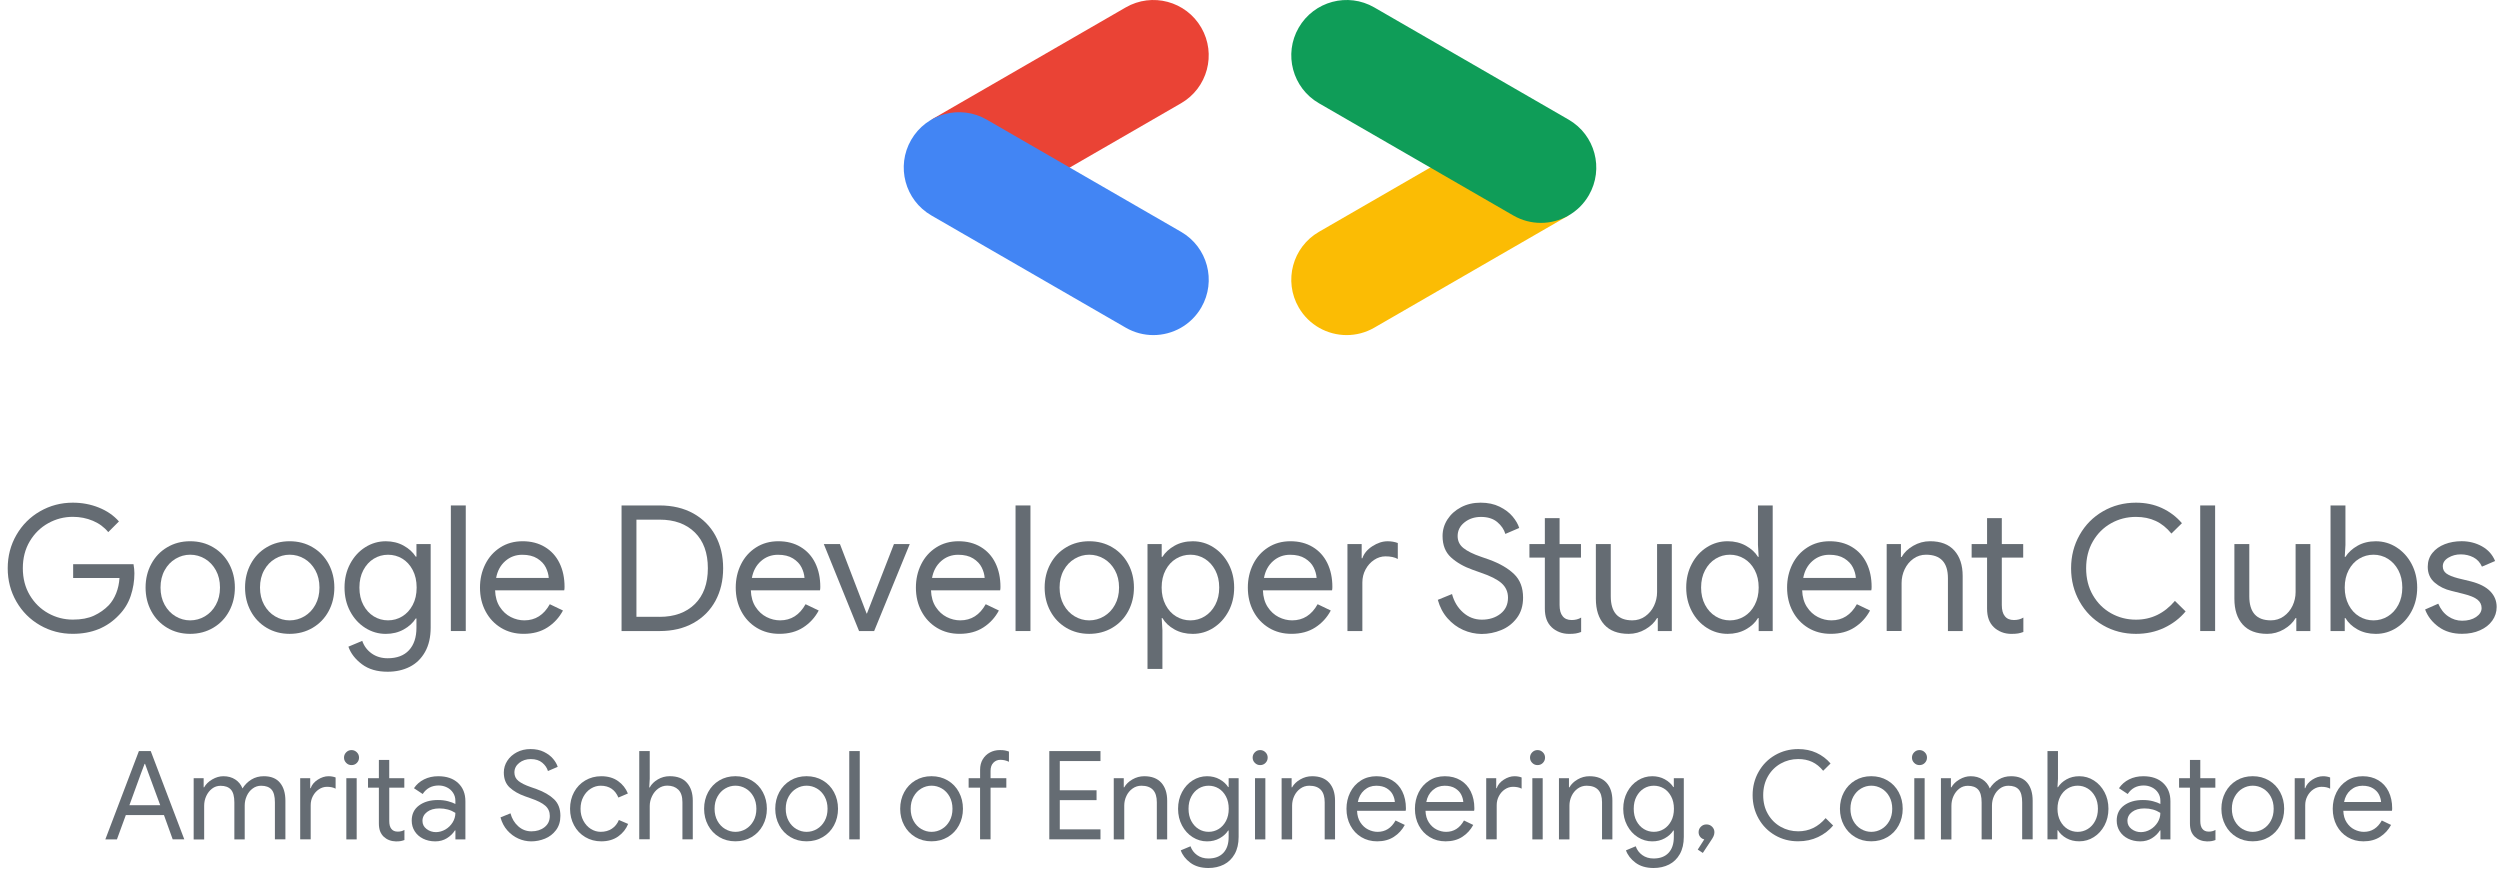 <?xml version="1.0" encoding="utf-8"?>
<!-- Generator: Adobe Illustrator 25.4.0, SVG Export Plug-In . SVG Version: 6.00 Build 0)  -->
<svg version="1.1" id="Layer_1" xmlns="http://www.w3.org/2000/svg" xmlns:xlink="http://www.w3.org/1999/xlink" x="0px" y="0px"
	 viewBox="0 0 871.85 303.6" enable-background="new 0 0 871.85 303.6" xml:space="preserve">
<g>
	<g>
		<g>
			<path fill="#656C73" d="M13.98,218.06c-3.49-2-6.24-4.75-8.26-8.26c-2.02-3.51-3.03-7.38-3.03-11.62s1.01-8.12,3.03-11.62
				s4.77-6.26,8.26-8.26c3.49-2,7.29-3,11.41-3c3.22,0,6.25,0.57,9.08,1.71c2.83,1.14,5.17,2.75,7.01,4.83l-3.73,3.73
				c-1.39-1.71-3.17-3.03-5.35-3.95c-2.18-0.92-4.52-1.38-7-1.38c-3.06,0-5.92,0.74-8.6,2.23c-2.67,1.49-4.81,3.59-6.42,6.3
				c-1.61,2.71-2.42,5.84-2.42,9.39c0,3.55,0.81,6.68,2.42,9.39c1.61,2.71,3.75,4.81,6.42,6.3c2.67,1.49,5.54,2.23,8.6,2.23
				c2.94,0,5.39-0.46,7.37-1.38c1.98-0.92,3.7-2.13,5.17-3.64c1.06-1.14,1.92-2.53,2.57-4.16c0.65-1.63,1.04-3.41,1.16-5.32H25.51
				v-4.83h21.05c0.2,1.14,0.31,2.2,0.31,3.18c0,2.69-0.43,5.31-1.28,7.86c-0.86,2.55-2.22,4.78-4.1,6.7
				c-4.12,4.37-9.48,6.55-16.09,6.55C21.27,221.05,17.47,220.06,13.98,218.06z"/>
			<path fill="#656C73" d="M58.3,218.94c-2.37-1.41-4.21-3.34-5.54-5.81c-1.33-2.47-1.99-5.21-1.99-8.23s0.66-5.76,1.99-8.23
				c1.32-2.47,3.17-4.41,5.54-5.81c2.37-1.41,5.04-2.11,8.01-2.11c2.98,0,5.66,0.7,8.04,2.11c2.39,1.41,4.24,3.34,5.57,5.81
				c1.32,2.47,1.99,5.21,1.99,8.23s-0.66,5.76-1.99,8.23c-1.33,2.47-3.18,4.4-5.57,5.81c-2.39,1.41-5.07,2.11-8.04,2.11
				C63.34,221.05,60.67,220.35,58.3,218.94z M71.46,214.94c1.59-0.94,2.87-2.27,3.82-4.01c0.96-1.73,1.44-3.74,1.44-6.03
				s-0.48-4.29-1.44-6.03c-0.96-1.73-2.23-3.07-3.82-4.01c-1.59-0.94-3.3-1.41-5.14-1.41c-1.8,0-3.49,0.47-5.08,1.41
				c-1.59,0.94-2.87,2.27-3.82,4.01c-0.96,1.73-1.44,3.74-1.44,6.03s0.48,4.29,1.44,6.03c0.96,1.73,2.23,3.07,3.82,4.01
				c1.59,0.94,3.28,1.41,5.08,1.41C68.15,216.34,69.87,215.88,71.46,214.94z"/>
			<path fill="#656C73" d="M92.99,218.94c-2.37-1.41-4.21-3.34-5.54-5.81c-1.33-2.47-1.99-5.21-1.99-8.23s0.66-5.76,1.99-8.23
				c1.32-2.47,3.17-4.41,5.54-5.81c2.37-1.41,5.04-2.11,8.01-2.11c2.98,0,5.66,0.7,8.04,2.11c2.39,1.41,4.24,3.34,5.57,5.81
				c1.32,2.47,1.99,5.21,1.99,8.23s-0.66,5.76-1.99,8.23c-1.33,2.47-3.18,4.4-5.57,5.81c-2.39,1.41-5.07,2.11-8.04,2.11
				C98.03,221.05,95.36,220.35,92.99,218.94z M106.15,214.94c1.59-0.94,2.87-2.27,3.82-4.01c0.96-1.73,1.44-3.74,1.44-6.03
				s-0.48-4.29-1.44-6.03c-0.96-1.73-2.23-3.07-3.82-4.01c-1.59-0.94-3.3-1.41-5.14-1.41c-1.8,0-3.49,0.47-5.08,1.41
				c-1.59,0.94-2.87,2.27-3.82,4.01c-0.96,1.73-1.44,3.74-1.44,6.03s0.48,4.29,1.44,6.03c0.96,1.73,2.23,3.07,3.82,4.01
				c1.59,0.94,3.28,1.41,5.08,1.41C102.84,216.34,104.55,215.88,106.15,214.94z"/>
			<path fill="#656C73" d="M126.21,231.64c-2.32-1.75-3.9-3.79-4.71-6.12l4.83-2.02c0.61,1.79,1.7,3.25,3.27,4.38
				c1.57,1.12,3.44,1.68,5.6,1.68c3.22,0,5.7-0.93,7.43-2.8c1.73-1.87,2.6-4.48,2.6-7.84v-3.24h-0.24
				c-0.98,1.55-2.39,2.84-4.22,3.85c-1.84,1.02-3.92,1.53-6.24,1.53c-2.57,0-4.96-0.7-7.16-2.09c-2.2-1.39-3.96-3.32-5.26-5.77
				c-1.31-2.46-1.96-5.22-1.96-8.29s0.65-5.83,1.96-8.29c1.31-2.46,3.06-4.38,5.26-5.77c2.2-1.39,4.59-2.09,7.16-2.09
				c2.32,0,4.4,0.51,6.24,1.53c1.84,1.02,3.24,2.3,4.22,3.85h0.24v-4.41h4.96v29.12c0,3.34-0.65,6.18-1.96,8.5
				c-1.31,2.33-3.09,4.06-5.35,5.2c-2.26,1.14-4.82,1.71-7.68,1.71C131.53,234.27,128.54,233.39,126.21,231.64z M140.28,214.96
				c1.51-0.92,2.72-2.24,3.64-3.97c0.92-1.72,1.38-3.75,1.38-6.09s-0.46-4.38-1.38-6.12c-0.92-1.74-2.13-3.06-3.64-3.97
				c-1.51-0.9-3.16-1.35-4.96-1.35c-1.8,0-3.45,0.46-4.96,1.38c-1.51,0.92-2.72,2.24-3.64,3.97c-0.92,1.72-1.38,3.75-1.38,6.09
				s0.46,4.37,1.38,6.09c0.92,1.72,2.13,3.04,3.64,3.97c1.51,0.92,3.16,1.38,4.96,1.38C137.12,216.34,138.77,215.88,140.28,214.96z"
				/>
			<path fill="#656C73" d="M157.23,176.27h5.2v43.8h-5.2V176.27z"/>
			<path fill="#656C73" d="M174.76,218.97c-2.3-1.39-4.11-3.3-5.41-5.75c-1.31-2.45-1.96-5.22-1.96-8.32c0-2.94,0.61-5.64,1.84-8.11
				c1.22-2.47,2.97-4.42,5.23-5.87c2.26-1.45,4.86-2.17,7.8-2.17c2.94,0,5.52,0.66,7.74,1.99c2.22,1.33,3.93,3.19,5.11,5.6
				c1.18,2.41,1.77,5.18,1.77,8.32c0,0.57-0.04,0.98-0.12,1.22h-24.1c0.08,2.28,0.63,4.21,1.65,5.78c1.02,1.57,2.29,2.74,3.82,3.52
				c1.53,0.78,3.11,1.16,4.74,1.16c3.83,0,6.79-1.88,8.87-5.63l4.59,2.2c-1.31,2.45-3.11,4.42-5.41,5.9
				c-2.3,1.49-5.07,2.23-8.29,2.23C179.68,221.05,177.06,220.36,174.76,218.97z M191.37,201.54c-0.08-1.22-0.43-2.45-1.04-3.67
				s-1.6-2.26-2.97-3.12c-1.37-0.86-3.11-1.28-5.23-1.28c-2.28,0-4.26,0.73-5.93,2.2c-1.67,1.47-2.73,3.43-3.18,5.87H191.37z"/>
			<path fill="#656C73" d="M216.76,176.27h13.28c4.49,0,8.4,0.93,11.75,2.78c3.34,1.86,5.91,4.44,7.71,7.74
				c1.79,3.3,2.69,7.1,2.69,11.38c0,4.28-0.9,8.08-2.69,11.38c-1.8,3.3-4.36,5.88-7.71,7.74c-3.34,1.86-7.26,2.78-11.75,2.78h-13.28
				V176.27z M230.03,215.12c5.18,0,9.28-1.49,12.3-4.47c3.02-2.98,4.53-7.14,4.53-12.48s-1.51-9.5-4.53-12.48
				c-3.02-2.98-7.12-4.47-12.3-4.47h-8.08v33.89H230.03z"/>
			<path fill="#656C73" d="M263.95,218.97c-2.3-1.39-4.11-3.3-5.41-5.75c-1.31-2.45-1.96-5.22-1.96-8.32c0-2.94,0.61-5.64,1.84-8.11
				c1.22-2.47,2.97-4.42,5.23-5.87c2.26-1.45,4.86-2.17,7.8-2.17c2.94,0,5.52,0.66,7.74,1.99c2.22,1.33,3.93,3.19,5.11,5.6
				c1.18,2.41,1.77,5.18,1.77,8.32c0,0.57-0.04,0.98-0.12,1.22h-24.1c0.08,2.28,0.63,4.21,1.65,5.78c1.02,1.57,2.29,2.74,3.82,3.52
				c1.53,0.78,3.11,1.16,4.74,1.16c3.83,0,6.79-1.88,8.87-5.63l4.59,2.2c-1.31,2.45-3.11,4.42-5.41,5.9
				c-2.3,1.49-5.07,2.23-8.29,2.23C268.88,221.05,266.26,220.36,263.95,218.97z M280.56,201.54c-0.08-1.22-0.43-2.45-1.04-3.67
				s-1.6-2.26-2.97-3.12c-1.37-0.86-3.11-1.28-5.23-1.28c-2.28,0-4.26,0.73-5.93,2.2c-1.67,1.47-2.73,3.43-3.18,5.87H280.56z"/>
			<path fill="#656C73" d="M287.29,189.73h5.63l9.3,24.23h0.12l9.42-24.23h5.51l-12.42,30.34h-5.26L287.29,189.73z"/>
			<path fill="#656C73" d="M326.78,218.97c-2.3-1.39-4.11-3.3-5.41-5.75c-1.31-2.45-1.96-5.22-1.96-8.32c0-2.94,0.61-5.64,1.84-8.11
				c1.22-2.47,2.97-4.42,5.23-5.87c2.26-1.45,4.86-2.17,7.8-2.17c2.94,0,5.52,0.66,7.74,1.99c2.22,1.33,3.93,3.19,5.11,5.6
				c1.18,2.41,1.77,5.18,1.77,8.32c0,0.57-0.04,0.98-0.12,1.22h-24.1c0.08,2.28,0.63,4.21,1.65,5.78c1.02,1.57,2.29,2.74,3.82,3.52
				c1.53,0.78,3.11,1.16,4.74,1.16c3.83,0,6.79-1.88,8.87-5.63l4.59,2.2c-1.31,2.45-3.11,4.42-5.41,5.9
				c-2.3,1.49-5.07,2.23-8.29,2.23C331.71,221.05,329.09,220.36,326.78,218.97z M343.39,201.54c-0.08-1.22-0.43-2.45-1.04-3.67
				s-1.6-2.26-2.97-3.12c-1.37-0.86-3.11-1.28-5.23-1.28c-2.28,0-4.26,0.73-5.93,2.2c-1.67,1.47-2.73,3.43-3.18,5.87H343.39z"/>
			<path fill="#656C73" d="M354.16,176.27h5.2v43.8h-5.2V176.27z"/>
			<path fill="#656C73" d="M371.84,218.94c-2.37-1.41-4.21-3.34-5.54-5.81c-1.33-2.47-1.99-5.21-1.99-8.23s0.66-5.76,1.99-8.23
				c1.32-2.47,3.17-4.41,5.54-5.81c2.36-1.41,5.04-2.11,8.01-2.11c2.98,0,5.66,0.7,8.04,2.11s4.24,3.34,5.57,5.81
				c1.33,2.47,1.99,5.21,1.99,8.23s-0.66,5.76-1.99,8.23c-1.32,2.47-3.18,4.4-5.57,5.81s-5.07,2.11-8.04,2.11
				C376.88,221.05,374.21,220.35,371.84,218.94z M385,214.94c1.59-0.94,2.87-2.27,3.82-4.01c0.96-1.73,1.44-3.74,1.44-6.03
				s-0.48-4.29-1.44-6.03c-0.96-1.73-2.23-3.07-3.82-4.01c-1.59-0.94-3.3-1.41-5.14-1.41c-1.79,0-3.49,0.47-5.08,1.41
				s-2.87,2.27-3.82,4.01c-0.96,1.73-1.44,3.74-1.44,6.03s0.48,4.29,1.44,6.03c0.96,1.73,2.23,3.07,3.82,4.01s3.28,1.41,5.08,1.41
				C381.69,216.34,383.41,215.88,385,214.94z"/>
			<path fill="#656C73" d="M400.17,189.73h4.96v4.47h0.25c0.98-1.55,2.39-2.84,4.22-3.88c1.84-1.04,3.96-1.56,6.36-1.56
				c2.61,0,5.02,0.7,7.22,2.11s3.96,3.33,5.26,5.78c1.3,2.45,1.96,5.2,1.96,8.26c0,3.06-0.65,5.81-1.96,8.26
				c-1.31,2.45-3.06,4.37-5.26,5.78s-4.61,2.11-7.22,2.11c-2.41,0-4.54-0.52-6.39-1.56c-1.86-1.04-3.25-2.36-4.19-3.95h-0.25
				l0.25,4.22v13.52h-5.2V189.73z M420.14,214.94c1.53-0.94,2.75-2.27,3.67-4.01c0.92-1.73,1.38-3.74,1.38-6.03
				s-0.46-4.29-1.38-6.03c-0.92-1.73-2.14-3.07-3.67-4.01s-3.19-1.41-4.99-1.41c-1.79,0-3.46,0.46-4.99,1.38
				c-1.53,0.92-2.75,2.24-3.67,3.98c-0.92,1.73-1.38,3.76-1.38,6.09c0,2.28,0.46,4.3,1.38,6.06c0.92,1.75,2.14,3.09,3.67,4.01
				c1.53,0.92,3.19,1.38,4.99,1.38C416.95,216.34,418.62,215.88,420.14,214.94z"/>
			<path fill="#656C73" d="M442.54,218.97c-2.3-1.39-4.11-3.3-5.41-5.75c-1.31-2.45-1.96-5.22-1.96-8.32c0-2.94,0.61-5.64,1.83-8.11
				c1.22-2.47,2.97-4.42,5.23-5.87c2.26-1.45,4.86-2.17,7.8-2.17s5.52,0.66,7.74,1.99c2.22,1.33,3.92,3.19,5.11,5.6
				c1.18,2.41,1.77,5.18,1.77,8.32c0,0.57-0.04,0.98-0.12,1.22h-24.1c0.08,2.28,0.63,4.21,1.65,5.78c1.02,1.57,2.29,2.74,3.82,3.52
				c1.53,0.78,3.11,1.16,4.74,1.16c3.83,0,6.79-1.88,8.87-5.63l4.59,2.2c-1.31,2.45-3.11,4.42-5.41,5.9
				c-2.3,1.49-5.07,2.23-8.29,2.23C447.46,221.05,444.84,220.36,442.54,218.97z M459.15,201.54c-0.08-1.22-0.43-2.45-1.04-3.67
				c-0.61-1.22-1.6-2.26-2.97-3.12s-3.11-1.28-5.23-1.28c-2.29,0-4.26,0.73-5.93,2.2c-1.67,1.47-2.73,3.43-3.18,5.87H459.15z"/>
			<path fill="#656C73" d="M469.91,189.73h4.96v4.96h0.24c0.57-1.67,1.74-3.08,3.52-4.22c1.77-1.14,3.54-1.71,5.29-1.71
				c1.26,0,2.45,0.2,3.55,0.61v5.57c-1.1-0.61-2.53-0.92-4.28-0.92c-1.43,0-2.76,0.42-4.01,1.26s-2.23,1.95-2.97,3.34
				s-1.1,2.9-1.1,4.54v16.92h-5.2V189.73z"/>
			<path fill="#656C73" d="M510.26,219.68c-2.06-0.92-3.88-2.26-5.44-4.04c-1.57-1.77-2.7-3.92-3.4-6.45l4.96-2.02
				c0.69,2.61,1.98,4.75,3.85,6.42c1.88,1.67,4.06,2.51,6.55,2.51c2.57,0,4.73-0.68,6.49-2.05c1.75-1.37,2.63-3.23,2.63-5.6
				c0-2.04-0.75-3.72-2.23-5.05c-1.49-1.33-3.93-2.56-7.31-3.7l-2.75-0.98c-3.1-1.1-5.63-2.55-7.59-4.34
				c-1.96-1.79-2.94-4.28-2.94-7.46c0-2.08,0.57-4.01,1.71-5.78c1.14-1.77,2.72-3.19,4.74-4.25c2.02-1.06,4.29-1.59,6.82-1.59
				c2.53,0,4.74,0.47,6.64,1.41c1.9,0.94,3.41,2.08,4.53,3.43c1.12,1.35,1.89,2.67,2.29,3.98l-4.83,2.08
				c-0.45-1.55-1.39-2.93-2.81-4.13c-1.43-1.2-3.32-1.8-5.69-1.8c-2.24,0-4.16,0.63-5.75,1.9c-1.59,1.26-2.39,2.86-2.39,4.77
				c0,1.71,0.67,3.11,2.02,4.19c1.35,1.08,3.38,2.09,6.12,3.03l2.81,0.98c3.71,1.35,6.62,3.03,8.72,5.05
				c2.1,2.02,3.15,4.76,3.15,8.23c0,2.81-0.72,5.18-2.17,7.1c-1.45,1.92-3.27,3.33-5.48,4.22c-2.2,0.9-4.49,1.35-6.85,1.35
				C514.45,221.05,512.32,220.6,510.26,219.68z"/>
			<path fill="#656C73" d="M543.79,220.43c-1.04-0.42-1.93-0.98-2.66-1.68c-0.82-0.79-1.42-1.71-1.8-2.77
				c-0.39-1.06-0.58-2.32-0.58-3.77v-17.76h-5.38v-4.71h5.38v-9.05h5.14v9.05h7.46v4.71h-7.46v16.52c0,1.75,0.35,3.05,1.04,3.88
				c0.69,0.92,1.75,1.38,3.18,1.38c1.26,0,2.37-0.28,3.3-0.86v5.02c-0.65,0.25-1.27,0.42-1.87,0.52c-0.59,0.1-1.38,0.15-2.36,0.15
				C545.96,221.05,544.83,220.85,543.79,220.43z"/>
			<path fill="#656C73" d="M559.45,217.81c-1.94-2.16-2.91-5.16-2.91-8.99v-19.09h5.2v18.23c0,5.59,2.51,8.38,7.52,8.38
				c1.67,0,3.17-0.47,4.5-1.41c1.32-0.94,2.34-2.16,3.06-3.67c0.71-1.51,1.07-3.1,1.07-4.77v-16.76h5.14v30.34h-4.89v-4.53h-0.25
				c-0.9,1.55-2.25,2.86-4.07,3.92c-1.82,1.06-3.76,1.59-5.84,1.59C564.23,221.05,561.38,219.97,559.45,217.81z"/>
			<path fill="#656C73" d="M595.27,218.97c-2.2-1.39-3.96-3.31-5.26-5.78c-1.31-2.47-1.96-5.23-1.96-8.29
				c0-3.06,0.65-5.82,1.96-8.29c1.3-2.47,3.06-4.39,5.26-5.78c2.2-1.39,4.61-2.08,7.22-2.08c2.36,0,4.49,0.52,6.36,1.56
				s3.28,2.34,4.22,3.88h0.24l-0.24-4.16v-13.76h5.14v43.8h-4.89v-4.53h-0.24c-0.94,1.59-2.35,2.91-4.22,3.95s-4,1.56-6.36,1.56
				C599.87,221.05,597.47,220.36,595.27,218.97z M608.27,214.97c1.53-0.92,2.75-2.25,3.67-4.01c0.92-1.75,1.38-3.77,1.38-6.06
				c0-2.33-0.46-4.35-1.38-6.09c-0.92-1.73-2.14-3.06-3.67-3.98c-1.53-0.92-3.19-1.38-4.99-1.38c-1.79,0-3.46,0.47-4.99,1.41
				c-1.53,0.94-2.75,2.27-3.67,4.01c-0.92,1.73-1.38,3.74-1.38,6.03s0.46,4.29,1.38,6.03c0.92,1.73,2.14,3.07,3.67,4.01
				c1.53,0.94,3.19,1.41,4.99,1.41C605.07,216.34,606.74,215.89,608.27,214.97z"/>
			<path fill="#656C73" d="M630.6,218.97c-2.3-1.39-4.11-3.3-5.41-5.75c-1.31-2.45-1.96-5.22-1.96-8.32c0-2.94,0.61-5.64,1.83-8.11
				c1.22-2.47,2.97-4.42,5.23-5.87c2.26-1.45,4.86-2.17,7.8-2.17s5.52,0.66,7.74,1.99c2.22,1.33,3.92,3.19,5.11,5.6
				c1.18,2.41,1.77,5.18,1.77,8.32c0,0.57-0.04,0.98-0.12,1.22h-24.1c0.08,2.28,0.63,4.21,1.65,5.78c1.02,1.57,2.29,2.74,3.82,3.52
				c1.53,0.78,3.11,1.16,4.74,1.16c3.83,0,6.79-1.88,8.87-5.63l4.59,2.2c-1.31,2.45-3.11,4.42-5.41,5.9
				c-2.3,1.49-5.07,2.23-8.29,2.23C635.52,221.05,632.9,220.36,630.6,218.97z M647.21,201.54c-0.08-1.22-0.43-2.45-1.04-3.67
				c-0.61-1.22-1.6-2.26-2.97-3.12s-3.11-1.28-5.23-1.28c-2.29,0-4.26,0.73-5.93,2.2c-1.67,1.47-2.73,3.43-3.18,5.87H647.21z"/>
			<path fill="#656C73" d="M657.97,189.73h4.96v4.53h0.24c0.86-1.55,2.2-2.85,4.04-3.92c1.83-1.06,3.79-1.59,5.87-1.59
				c3.71,0,6.54,1.08,8.47,3.24c1.94,2.16,2.91,5.12,2.91,8.87v19.21h-5.14v-18.42c0-5.46-2.55-8.2-7.65-8.2
				c-1.63,0-3.1,0.47-4.41,1.41s-2.31,2.16-3.03,3.67c-0.71,1.51-1.07,3.1-1.07,4.77v16.76h-5.2V189.73z"/>
			<path fill="#656C73" d="M698.01,220.43c-1.04-0.42-1.93-0.98-2.66-1.68c-0.82-0.79-1.42-1.71-1.8-2.77
				c-0.39-1.06-0.58-2.32-0.58-3.77v-17.76h-5.38v-4.71h5.38v-9.05h5.14v9.05h7.46v4.71h-7.46v16.52c0,1.75,0.35,3.05,1.04,3.88
				c0.69,0.92,1.75,1.38,3.18,1.38c1.26,0,2.37-0.28,3.3-0.86v5.02c-0.65,0.25-1.27,0.42-1.87,0.52c-0.59,0.1-1.38,0.15-2.36,0.15
				C700.19,221.05,699.05,220.85,698.01,220.43z"/>
			<path fill="#656C73" d="M733.41,218.06c-3.47-2-6.19-4.75-8.17-8.26c-1.98-3.51-2.97-7.38-2.97-11.62s0.99-8.12,2.97-11.62
				c1.98-3.51,4.7-6.26,8.17-8.26c3.47-2,7.3-3,11.5-3c3.3,0,6.31,0.62,9.02,1.87c2.71,1.25,5.05,3.01,7,5.29l-3.67,3.61
				c-1.63-2-3.46-3.47-5.48-4.4c-2.02-0.94-4.31-1.41-6.88-1.41c-3.14,0-6.04,0.74-8.69,2.23c-2.65,1.49-4.76,3.59-6.33,6.3
				c-1.57,2.71-2.36,5.84-2.36,9.39c0,3.55,0.79,6.68,2.36,9.39c1.57,2.71,3.68,4.81,6.33,6.3c2.65,1.49,5.55,2.23,8.69,2.23
				c5.34,0,9.87-2.18,13.58-6.55l3.73,3.67c-2,2.41-4.49,4.31-7.46,5.72c-2.98,1.41-6.26,2.11-9.85,2.11
				C740.71,221.05,736.87,220.06,733.41,218.06z"/>
			<path fill="#656C73" d="M767.3,176.27h5.2v43.8h-5.2V176.27z"/>
			<path fill="#656C73" d="M782.13,217.81c-1.94-2.16-2.91-5.16-2.91-8.99v-19.09h5.2v18.23c0,5.59,2.51,8.38,7.52,8.38
				c1.67,0,3.17-0.47,4.5-1.41c1.32-0.94,2.34-2.16,3.06-3.67c0.71-1.51,1.07-3.1,1.07-4.77v-16.76h5.14v30.34h-4.89v-4.53h-0.25
				c-0.9,1.55-2.25,2.86-4.07,3.92c-1.82,1.06-3.76,1.59-5.84,1.59C786.92,221.05,784.07,219.97,782.13,217.81z"/>
			<path fill="#656C73" d="M822.14,219.5c-1.86-1.04-3.25-2.36-4.19-3.95h-0.24v4.53h-4.96v-43.8h5.2v13.76l-0.24,4.16h0.24
				c0.98-1.55,2.39-2.84,4.22-3.88c1.83-1.04,3.96-1.56,6.36-1.56c2.61,0,5.02,0.7,7.22,2.11c2.2,1.41,3.96,3.33,5.26,5.78
				c1.3,2.45,1.96,5.2,1.96,8.26c0,3.06-0.65,5.81-1.96,8.26c-1.31,2.45-3.06,4.37-5.26,5.78c-2.2,1.41-4.61,2.11-7.22,2.11
				C826.13,221.05,824,220.54,822.14,219.5z M832.73,214.94c1.53-0.94,2.75-2.27,3.67-4.01c0.92-1.73,1.38-3.74,1.38-6.03
				s-0.46-4.29-1.38-6.03c-0.92-1.73-2.14-3.07-3.67-4.01c-1.53-0.94-3.19-1.41-4.99-1.41c-1.8,0-3.46,0.46-4.99,1.38
				c-1.53,0.92-2.75,2.24-3.67,3.98c-0.92,1.73-1.38,3.76-1.38,6.09c0,2.28,0.46,4.3,1.38,6.06s2.14,3.09,3.67,4.01
				s3.19,1.38,4.99,1.38C829.54,216.34,831.2,215.88,832.73,214.94z"/>
			<path fill="#656C73" d="M850.44,218.61c-2.24-1.63-3.81-3.65-4.71-6.06l4.59-2.02c0.82,1.92,1.97,3.39,3.46,4.41
				c1.49,1.02,3.11,1.53,4.86,1.53c1.96,0,3.58-0.43,4.86-1.29c1.28-0.86,1.93-1.9,1.93-3.12c0-1.18-0.48-2.16-1.44-2.94
				c-0.96-0.77-2.6-1.45-4.92-2.02l-4.16-1.04c-2.29-0.53-4.23-1.49-5.84-2.88c-1.61-1.39-2.42-3.22-2.42-5.51
				c0-1.88,0.54-3.49,1.62-4.83c1.08-1.35,2.52-2.36,4.31-3.06c1.79-0.69,3.75-1.04,5.87-1.04c2.61,0,4.99,0.6,7.13,1.8
				c2.14,1.2,3.66,2.91,4.56,5.11l-4.59,1.96c-0.65-1.47-1.64-2.55-2.97-3.24c-1.33-0.69-2.8-1.04-4.44-1.04
				c-1.59,0-3.03,0.39-4.31,1.16c-1.29,0.78-1.93,1.77-1.93,3c0,1.06,0.42,1.9,1.25,2.51s2.17,1.16,4.01,1.65l4.53,1.1
				c3.02,0.78,5.27,1.93,6.76,3.46c1.49,1.53,2.23,3.35,2.23,5.47c0,1.75-0.51,3.34-1.53,4.77c-1.02,1.43-2.45,2.55-4.28,3.36
				c-1.83,0.82-3.92,1.22-6.24,1.22C855.42,221.05,852.68,220.24,850.44,218.61z"/>
		</g>
	</g>
	<g>
		<g>
			<path fill="#EA4335" d="M372.66,58.66l39.22-22.65c9.23-5.33,12.39-17.13,7.06-26.36c-5.33-9.23-17.13-12.39-26.36-7.06
				l-67.77,39.13L372.66,58.66z"/>
		</g>
		<g>
			<path fill="#4285F4" d="M402.22,116.86c6.67,0,13.16-3.46,16.73-9.65c5.33-9.23,2.17-21.03-7.06-26.36l-67.77-39.13
				c-9.23-5.33-21.03-2.17-26.36,7.06c-5.33,9.23-2.17,21.03,7.06,26.36l67.77,39.13C395.63,116.03,398.95,116.86,402.22,116.86z"/>
		</g>
		<g>
			<path fill="#FBBC04" d="M469.64,116.86c3.27,0,6.59-0.83,9.63-2.59l67.77-39.13L499.8,57.85l-39.83,23
				c-9.23,5.33-12.39,17.13-7.06,26.36C456.48,113.4,462.97,116.86,469.64,116.86z"/>
		</g>
		<g>
			<path fill="#0F9D58" d="M537.37,77.73c6.67,0,13.16-3.46,16.73-9.65c5.33-9.23,2.17-21.03-7.06-26.36L479.27,2.59
				c-9.23-5.33-21.03-2.17-26.36,7.06c-5.33,9.23-2.17,21.03,7.06,26.36l67.77,39.13C530.78,76.9,534.1,77.73,537.37,77.73z"/>
		</g>
	</g>
</g>
<g>
	<g>
		<g>
			<path fill="#656C73" d="M48.44,261.93h4.13l11.7,30.79h-4.04l-3.05-8.47H43.88l-3.1,8.47h-4.04L48.44,261.93z M55.88,280.81
				l-4.09-11.1l-1.2-3.31h-0.17l-1.25,3.31l-4.04,11.1H55.88z"/>
			<path fill="#656C73" d="M67.54,271.39h3.48v3.18h0.17c0.6-1.09,1.54-2.01,2.82-2.75c1.28-0.75,2.57-1.12,3.89-1.12
				c1.61,0,2.99,0.38,4.15,1.14s2,1.8,2.52,3.12c0.8-1.29,1.83-2.32,3.1-3.1s2.71-1.16,4.34-1.16c2.5,0,4.37,0.76,5.63,2.28
				c1.26,1.52,1.89,3.61,1.89,6.28v13.46h-3.66v-12.9c0-2.09-0.39-3.58-1.18-4.47c-0.79-0.89-2-1.33-3.63-1.33
				c-1.09,0-2.07,0.32-2.95,0.97c-0.88,0.65-1.56,1.5-2.04,2.56c-0.49,1.06-0.73,2.18-0.73,3.36v11.83h-3.61v-12.9
				c0-2.09-0.4-3.58-1.2-4.47c-0.8-0.89-2.01-1.33-3.61-1.33c-1.12,0-2.11,0.33-2.97,0.99c-0.86,0.66-1.53,1.52-2.02,2.58
				c-0.49,1.06-0.73,2.19-0.73,3.4v11.74h-3.66V271.39z"/>
			<path fill="#656C73" d="M104.7,271.39h3.48v3.48h0.17c0.4-1.18,1.23-2.17,2.47-2.97s2.49-1.2,3.72-1.2c0.89,0,1.72,0.14,2.5,0.43
				v3.91c-0.77-0.43-1.78-0.65-3.01-0.65c-1,0-1.94,0.29-2.82,0.88c-0.88,0.59-1.57,1.37-2.09,2.35c-0.52,0.98-0.77,2.04-0.77,3.19
				v11.9h-3.66V271.39z"/>
			<path fill="#656C73" d="M120.74,266.05c-0.52-0.52-0.77-1.13-0.77-1.85s0.26-1.33,0.77-1.85c0.52-0.52,1.13-0.77,1.85-0.77
				c0.72,0,1.33,0.26,1.85,0.77c0.52,0.52,0.77,1.13,0.77,1.85s-0.25,1.33-0.75,1.85c-0.5,0.52-1.13,0.77-1.87,0.77
				C121.87,266.83,121.25,266.57,120.74,266.05z M120.78,271.39h3.61v21.33h-3.61V271.39z"/>
			<path fill="#656C73" d="M135.68,292.97c-0.73-0.29-1.35-0.69-1.87-1.18c-0.57-0.56-1-1.21-1.27-1.95
				c-0.27-0.75-0.41-1.63-0.41-2.65V274.7h-3.79v-3.31h3.79v-6.37h3.61v6.37H141v3.31h-5.25v11.62c0,1.23,0.24,2.14,0.73,2.73
				c0.49,0.65,1.23,0.97,2.24,0.97c0.89,0,1.66-0.2,2.32-0.6v3.53c-0.46,0.17-0.9,0.29-1.31,0.37c-0.42,0.07-0.97,0.11-1.66,0.11
				C137.21,293.41,136.42,293.26,135.68,292.97z"/>
			<path fill="#656C73" d="M147.55,292.48c-1.25-0.62-2.22-1.48-2.92-2.58c-0.7-1.1-1.05-2.34-1.05-3.72c0-2.26,0.85-4.03,2.56-5.29
				c1.71-1.26,3.89-1.89,6.56-1.89c1.32,0,2.51,0.14,3.57,0.43c1.06,0.29,1.91,0.6,2.54,0.95v-1.12c0-1.03-0.27-1.96-0.8-2.77
				c-0.53-0.82-1.24-1.45-2.13-1.89s-1.85-0.67-2.88-0.67c-2.44,0-4.3,0.99-5.59,2.97l-3.05-2.02c0.89-1.32,2.06-2.34,3.53-3.08
				c1.46-0.73,3.11-1.1,4.95-1.1c2.92,0,5.23,0.79,6.92,2.37c1.69,1.58,2.54,3.7,2.54,6.37v13.29h-3.48v-3.14h-0.17
				c-0.69,1.09-1.62,2-2.8,2.73c-1.18,0.73-2.54,1.1-4.09,1.1C150.2,293.41,148.8,293.1,147.55,292.48z M155.32,289.28
				c1.03-0.6,1.87-1.42,2.52-2.45c0.64-1.03,0.97-2.15,0.97-3.35c-1.61-1.03-3.46-1.55-5.55-1.55c-1.81,0-3.25,0.41-4.32,1.23
				s-1.61,1.86-1.61,3.12c0,1.15,0.47,2.09,1.42,2.82c0.95,0.73,2.05,1.1,3.31,1.1C153.19,290.18,154.28,289.88,155.32,289.28z"/>
			<path fill="#656C73" d="M180.76,292.44c-1.45-0.65-2.72-1.59-3.83-2.84s-1.9-2.76-2.39-4.54l3.48-1.42
				c0.49,1.84,1.39,3.34,2.71,4.52c1.32,1.18,2.85,1.76,4.6,1.76c1.81,0,3.33-0.48,4.56-1.44c1.23-0.96,1.85-2.27,1.85-3.94
				c0-1.43-0.52-2.62-1.57-3.55c-1.05-0.93-2.76-1.8-5.14-2.6l-1.94-0.69c-2.18-0.77-3.96-1.79-5.33-3.05s-2.06-3.01-2.06-5.25
				c0-1.46,0.4-2.82,1.2-4.06c0.8-1.25,1.91-2.24,3.33-2.99c1.42-0.75,3.02-1.12,4.8-1.12c1.78,0,3.33,0.33,4.67,0.99
				c1.33,0.66,2.39,1.46,3.18,2.41c0.79,0.95,1.33,1.88,1.61,2.8l-3.4,1.46c-0.32-1.09-0.98-2.06-1.98-2.9c-1-0.84-2.34-1.27-4-1.27
				c-1.58,0-2.92,0.45-4.04,1.33c-1.12,0.89-1.68,2.01-1.68,3.36c0,1.2,0.47,2.19,1.42,2.95c0.95,0.76,2.38,1.47,4.3,2.13l1.98,0.69
				c2.61,0.95,4.65,2.13,6.13,3.55c1.48,1.42,2.21,3.35,2.21,5.78c0,1.98-0.51,3.64-1.53,4.99c-1.02,1.35-2.3,2.34-3.85,2.97
				c-1.55,0.63-3.15,0.95-4.82,0.95C183.7,293.41,182.2,293.09,180.76,292.44z"/>
			<path fill="#656C73" d="M204.09,291.92c-1.66-0.99-2.96-2.35-3.89-4.09c-0.93-1.73-1.4-3.66-1.4-5.78c0-2.15,0.47-4.09,1.4-5.81
				c0.93-1.72,2.23-3.08,3.89-4.06s3.53-1.48,5.59-1.48c2.32,0,4.27,0.56,5.85,1.68s2.72,2.57,3.44,4.34l-3.31,1.42
				c-1.15-2.75-3.21-4.13-6.19-4.13c-1.2,0-2.34,0.34-3.42,1.01s-1.94,1.62-2.6,2.84c-0.66,1.22-0.99,2.62-0.99,4.19
				c0,1.55,0.33,2.94,0.99,4.17c0.66,1.23,1.53,2.19,2.6,2.86s2.21,1.01,3.42,1.01c1.52,0,2.82-0.36,3.91-1.08
				c1.09-0.72,1.91-1.73,2.45-3.05l3.23,1.38c-0.72,1.78-1.88,3.23-3.48,4.37c-1.61,1.13-3.57,1.7-5.89,1.7
				C207.62,293.41,205.75,292.91,204.09,291.92z"/>
			<path fill="#656C73" d="M222.93,261.93h3.66v9.63l-0.17,3.05h0.17c0.6-1.12,1.54-2.05,2.82-2.8c1.28-0.75,2.66-1.12,4.15-1.12
				c2.67,0,4.67,0.77,6.02,2.32c1.35,1.55,2.02,3.61,2.02,6.19v13.5h-3.61v-12.95c0-1.98-0.48-3.43-1.44-4.37
				c-0.96-0.93-2.24-1.4-3.85-1.4c-1.15,0-2.19,0.34-3.12,1.01s-1.66,1.56-2.19,2.67c-0.53,1.1-0.8,2.24-0.8,3.42v11.61h-3.66
				V261.93z"/>
			<path fill="#656C73" d="M250.84,291.92c-1.66-0.99-2.96-2.35-3.89-4.09c-0.93-1.73-1.4-3.66-1.4-5.78s0.47-4.05,1.4-5.79
				c0.93-1.73,2.23-3.1,3.89-4.09c1.66-0.99,3.54-1.48,5.63-1.48s3.98,0.49,5.66,1.48c1.68,0.99,2.98,2.35,3.91,4.09
				c0.93,1.74,1.4,3.66,1.4,5.79s-0.47,4.05-1.4,5.78c-0.93,1.74-2.24,3.1-3.91,4.09c-1.68,0.99-3.56,1.48-5.66,1.48
				S252.5,292.91,250.84,291.92z M260.08,289.11c1.12-0.66,2.01-1.6,2.69-2.82s1.01-2.63,1.01-4.24s-0.34-3.02-1.01-4.24
				s-1.57-2.16-2.69-2.82c-1.12-0.66-2.32-0.99-3.61-0.99c-1.26,0-2.45,0.33-3.57,0.99c-1.12,0.66-2.01,1.6-2.69,2.82
				s-1.01,2.63-1.01,4.24s0.34,3.02,1.01,4.24s1.57,2.16,2.69,2.82c1.12,0.66,2.31,0.99,3.57,0.99
				C257.76,290.1,258.97,289.77,260.08,289.11z"/>
			<path fill="#656C73" d="M275.65,291.92c-1.66-0.99-2.96-2.35-3.89-4.09c-0.93-1.73-1.4-3.66-1.4-5.78s0.47-4.05,1.4-5.79
				c0.93-1.73,2.23-3.1,3.89-4.09c1.66-0.99,3.54-1.48,5.63-1.48s3.98,0.49,5.66,1.48c1.68,0.99,2.98,2.35,3.91,4.09
				c0.93,1.74,1.4,3.66,1.4,5.79s-0.47,4.05-1.4,5.78c-0.93,1.74-2.24,3.1-3.91,4.09c-1.68,0.99-3.56,1.48-5.66,1.48
				S277.32,292.91,275.65,291.92z M284.9,289.11c1.12-0.66,2.01-1.6,2.69-2.82s1.01-2.63,1.01-4.24s-0.34-3.02-1.01-4.24
				s-1.57-2.16-2.69-2.82c-1.12-0.66-2.32-0.99-3.61-0.99c-1.26,0-2.45,0.33-3.57,0.99c-1.12,0.66-2.01,1.6-2.69,2.82
				s-1.01,2.63-1.01,4.24s0.34,3.02,1.01,4.24s1.57,2.16,2.69,2.82c1.12,0.66,2.31,0.99,3.57,0.99
				C282.58,290.1,283.78,289.77,284.9,289.11z"/>
			<path fill="#656C73" d="M296.17,261.93h3.66v30.79h-3.66V261.93z"/>
			<path fill="#656C73" d="M319.22,291.92c-1.66-0.99-2.96-2.35-3.89-4.09c-0.93-1.73-1.4-3.66-1.4-5.78s0.47-4.05,1.4-5.79
				c0.93-1.73,2.23-3.1,3.89-4.09c1.66-0.99,3.54-1.48,5.63-1.48s3.98,0.49,5.66,1.48c1.68,0.99,2.98,2.35,3.91,4.09
				c0.93,1.74,1.4,3.66,1.4,5.79s-0.47,4.05-1.4,5.78c-0.93,1.74-2.24,3.1-3.91,4.09c-1.68,0.99-3.56,1.48-5.66,1.48
				S320.88,292.91,319.22,291.92z M328.47,289.11c1.12-0.66,2.01-1.6,2.69-2.82s1.01-2.63,1.01-4.24s-0.34-3.02-1.01-4.24
				s-1.57-2.16-2.69-2.82c-1.12-0.66-2.32-0.99-3.61-0.99c-1.26,0-2.45,0.33-3.57,0.99c-1.12,0.66-2.01,1.6-2.69,2.82
				s-1.01,2.63-1.01,4.24s0.34,3.02,1.01,4.24s1.57,2.16,2.69,2.82c1.12,0.66,2.31,0.99,3.57,0.99
				C326.15,290.1,327.35,289.77,328.47,289.11z"/>
			<path fill="#656C73" d="M341.8,274.7h-4v-3.31h4v-2.97c0-1.38,0.31-2.58,0.92-3.61c0.62-1.03,1.45-1.83,2.5-2.39
				c1.05-0.56,2.21-0.84,3.5-0.84c0.72,0,1.3,0.04,1.74,0.13c0.44,0.09,0.91,0.21,1.4,0.39v3.57c-0.92-0.46-1.92-0.69-3.01-0.69
				c-0.95,0-1.75,0.34-2.41,1.01c-0.66,0.67-0.99,1.61-0.99,2.82v2.58h5.5v3.31h-5.5v18.02h-3.66V274.7z"/>
			<path fill="#656C73" d="M365.93,261.93h17.85v3.48h-14.19v10.19h12.82v3.44h-12.82v10.19h14.19v3.48h-17.85V261.93z"/>
			<path fill="#656C73" d="M388.42,271.39h3.48v3.18h0.17c0.6-1.09,1.55-2.01,2.84-2.75c1.29-0.75,2.67-1.12,4.13-1.12
				c2.61,0,4.59,0.76,5.96,2.28c1.36,1.52,2.04,3.6,2.04,6.24v13.5h-3.61v-12.95c0-3.84-1.79-5.76-5.38-5.76
				c-1.15,0-2.18,0.33-3.1,0.99c-0.92,0.66-1.63,1.52-2.13,2.58c-0.5,1.06-0.75,2.18-0.75,3.36v11.78h-3.66V271.39z"/>
			<path fill="#656C73" d="M415.09,300.85c-1.63-1.23-2.74-2.67-3.31-4.3l3.4-1.42c0.43,1.26,1.2,2.29,2.3,3.08
				c1.1,0.79,2.42,1.18,3.94,1.18c2.26,0,4.01-0.66,5.23-1.97c1.22-1.31,1.83-3.15,1.83-5.51v-2.28h-0.17
				c-0.69,1.09-1.68,1.99-2.97,2.71c-1.29,0.72-2.75,1.08-4.39,1.08c-1.81,0-3.48-0.49-5.03-1.47c-1.55-0.98-2.78-2.33-3.7-4.06
				c-0.92-1.73-1.38-3.67-1.38-5.83c0-2.16,0.46-4.1,1.38-5.83c0.92-1.73,2.15-3.08,3.7-4.06c1.55-0.98,3.23-1.47,5.03-1.47
				c1.63,0,3.1,0.36,4.39,1.08c1.29,0.72,2.28,1.62,2.97,2.71h0.17v-3.1h3.48v20.47c0,2.35-0.46,4.34-1.38,5.98
				c-0.92,1.63-2.17,2.85-3.76,3.66c-1.59,0.8-3.39,1.21-5.4,1.21C418.83,302.7,416.72,302.08,415.09,300.85z M424.98,289.12
				c1.06-0.65,1.91-1.58,2.56-2.79c0.64-1.21,0.97-2.64,0.97-4.28s-0.32-3.08-0.97-4.3c-0.65-1.22-1.5-2.15-2.56-2.79
				c-1.06-0.63-2.22-0.95-3.48-0.95s-2.42,0.32-3.48,0.97c-1.06,0.65-1.91,1.58-2.56,2.79s-0.97,2.64-0.97,4.28s0.32,3.07,0.97,4.28
				s1.5,2.14,2.56,2.79c1.06,0.65,2.22,0.97,3.48,0.97S423.92,289.77,424.98,289.12z"/>
			<path fill="#656C73" d="M437.62,266.05c-0.52-0.52-0.77-1.13-0.77-1.85s0.26-1.33,0.77-1.85c0.52-0.52,1.13-0.77,1.85-0.77
				c0.72,0,1.33,0.26,1.85,0.77c0.52,0.52,0.77,1.13,0.77,1.85s-0.25,1.33-0.75,1.85c-0.5,0.52-1.13,0.77-1.87,0.77
				C438.76,266.83,438.14,266.57,437.62,266.05z M437.67,271.39h3.61v21.33h-3.61V271.39z"/>
			<path fill="#656C73" d="M446.96,271.39h3.48v3.18h0.17c0.6-1.09,1.55-2.01,2.84-2.75c1.29-0.75,2.67-1.12,4.13-1.12
				c2.61,0,4.59,0.76,5.96,2.28c1.36,1.52,2.04,3.6,2.04,6.24v13.5h-3.61v-12.95c0-3.84-1.79-5.76-5.38-5.76
				c-1.15,0-2.18,0.33-3.1,0.99c-0.92,0.66-1.63,1.52-2.13,2.58c-0.5,1.06-0.75,2.18-0.75,3.36v11.78h-3.66V271.39z"/>
			<path fill="#656C73" d="M474.76,291.95c-1.62-0.97-2.89-2.32-3.81-4.04c-0.92-1.72-1.38-3.67-1.38-5.85
				c0-2.06,0.43-3.96,1.29-5.7c0.86-1.73,2.09-3.11,3.68-4.13c1.59-1.02,3.42-1.53,5.48-1.53s3.88,0.47,5.44,1.4
				c1.56,0.93,2.76,2.24,3.59,3.94c0.83,1.69,1.25,3.64,1.25,5.85c0,0.4-0.03,0.69-0.09,0.86h-16.95c0.06,1.61,0.44,2.96,1.16,4.06
				c0.72,1.1,1.61,1.93,2.69,2.47s2.19,0.82,3.33,0.82c2.69,0,4.77-1.32,6.24-3.96l3.23,1.55c-0.92,1.72-2.19,3.1-3.81,4.15
				c-1.62,1.05-3.56,1.57-5.83,1.57C478.22,293.41,476.38,292.92,474.76,291.95z M486.44,279.69c-0.06-0.86-0.3-1.72-0.73-2.58
				c-0.43-0.86-1.13-1.59-2.09-2.19c-0.96-0.6-2.19-0.9-3.68-0.9c-1.61,0-3,0.52-4.17,1.55s-1.92,2.41-2.24,4.13H486.44z"/>
			<path fill="#656C73" d="M498.63,291.95c-1.62-0.97-2.89-2.32-3.81-4.04c-0.92-1.72-1.38-3.67-1.38-5.85
				c0-2.06,0.43-3.96,1.29-5.7c0.86-1.73,2.09-3.11,3.68-4.13c1.59-1.02,3.42-1.53,5.48-1.53s3.88,0.47,5.44,1.4
				c1.56,0.93,2.76,2.24,3.59,3.94c0.83,1.69,1.25,3.64,1.25,5.85c0,0.4-0.03,0.69-0.09,0.86h-16.95c0.06,1.61,0.44,2.96,1.16,4.06
				c0.72,1.1,1.61,1.93,2.69,2.47s2.19,0.82,3.33,0.82c2.69,0,4.77-1.32,6.24-3.96l3.23,1.55c-0.92,1.72-2.19,3.1-3.81,4.15
				c-1.62,1.05-3.56,1.57-5.83,1.57C502.09,293.41,500.25,292.92,498.63,291.95z M510.31,279.69c-0.06-0.86-0.3-1.72-0.73-2.58
				c-0.43-0.86-1.13-1.59-2.09-2.19c-0.96-0.6-2.19-0.9-3.68-0.9c-1.61,0-3,0.52-4.17,1.55s-1.92,2.41-2.24,4.13H510.31z"/>
			<path fill="#656C73" d="M518.31,271.39h3.48v3.48h0.17c0.4-1.18,1.23-2.17,2.47-2.97s2.49-1.2,3.72-1.2
				c0.89,0,1.72,0.14,2.5,0.43v3.91c-0.77-0.43-1.78-0.65-3.01-0.65c-1,0-1.94,0.29-2.82,0.88c-0.88,0.59-1.57,1.37-2.09,2.35
				c-0.52,0.98-0.77,2.04-0.77,3.19v11.9h-3.66V271.39z"/>
			<path fill="#656C73" d="M534.35,266.05c-0.52-0.52-0.77-1.13-0.77-1.85s0.26-1.33,0.77-1.85c0.52-0.52,1.13-0.77,1.85-0.77
				c0.72,0,1.33,0.26,1.85,0.77c0.52,0.52,0.77,1.13,0.77,1.85s-0.25,1.33-0.75,1.85c-0.5,0.52-1.13,0.77-1.87,0.77
				C535.48,266.83,534.87,266.57,534.35,266.05z M534.39,271.39h3.61v21.33h-3.61V271.39z"/>
			<path fill="#656C73" d="M543.68,271.39h3.48v3.18h0.17c0.6-1.09,1.55-2.01,2.84-2.75c1.29-0.75,2.67-1.12,4.13-1.12
				c2.61,0,4.59,0.76,5.96,2.28c1.36,1.52,2.04,3.6,2.04,6.24v13.5h-3.61v-12.95c0-3.84-1.79-5.76-5.38-5.76
				c-1.15,0-2.18,0.33-3.1,0.99c-0.92,0.66-1.63,1.52-2.13,2.58c-0.5,1.06-0.75,2.18-0.75,3.36v11.78h-3.66V271.39z"/>
			<path fill="#656C73" d="M570.35,300.85c-1.63-1.23-2.74-2.67-3.31-4.3l3.4-1.42c0.43,1.26,1.2,2.29,2.3,3.08
				c1.1,0.79,2.42,1.18,3.93,1.18c2.26,0,4.01-0.66,5.23-1.97s1.83-3.15,1.83-5.51v-2.28h-0.17c-0.69,1.09-1.68,1.99-2.97,2.71
				c-1.29,0.72-2.75,1.08-4.39,1.08c-1.81,0-3.48-0.49-5.03-1.47c-1.55-0.98-2.78-2.33-3.7-4.06s-1.38-3.67-1.38-5.83
				c0-2.16,0.46-4.1,1.38-5.83c0.92-1.73,2.15-3.08,3.7-4.06c1.55-0.98,3.23-1.47,5.03-1.47c1.63,0,3.1,0.36,4.39,1.08
				s2.28,1.62,2.97,2.71h0.17v-3.1h3.48v20.47c0,2.35-0.46,4.34-1.38,5.98c-0.92,1.63-2.17,2.85-3.76,3.66
				c-1.59,0.8-3.39,1.21-5.4,1.21C574.09,302.7,571.98,302.08,570.35,300.85z M580.24,289.12c1.06-0.65,1.91-1.58,2.56-2.79
				c0.65-1.21,0.97-2.64,0.97-4.28s-0.32-3.08-0.97-4.3c-0.64-1.22-1.5-2.15-2.56-2.79c-1.06-0.63-2.22-0.95-3.48-0.95
				s-2.42,0.32-3.48,0.97c-1.06,0.65-1.91,1.58-2.56,2.79c-0.65,1.21-0.97,2.64-0.97,4.28s0.32,3.07,0.97,4.28
				c0.64,1.21,1.5,2.14,2.56,2.79c1.06,0.65,2.22,0.97,3.48,0.97S579.18,289.77,580.24,289.12z"/>
			<path fill="#656C73" d="M592.07,296.29l2.28-3.57c-0.52-0.09-0.98-0.36-1.38-0.82c-0.4-0.46-0.6-1.02-0.6-1.68
				c0-0.75,0.26-1.38,0.79-1.91s1.18-0.8,1.96-0.8c0.77,0,1.43,0.27,1.96,0.8s0.8,1.17,0.8,1.91c0,0.49-0.1,0.95-0.3,1.4
				c-0.2,0.44-0.5,0.95-0.9,1.53l-2.84,4.3L592.07,296.29z"/>
			<path fill="#656C73" d="M619.04,291.3c-2.44-1.41-4.35-3.34-5.74-5.81c-1.39-2.47-2.09-5.19-2.09-8.17
				c0-2.98,0.69-5.71,2.09-8.17c1.39-2.46,3.3-4.4,5.74-5.81c2.44-1.4,5.13-2.11,8.09-2.11c2.32,0,4.44,0.44,6.34,1.31
				c1.91,0.88,3.55,2.12,4.92,3.72l-2.58,2.54c-1.15-1.4-2.43-2.44-3.85-3.1c-1.42-0.66-3.03-0.99-4.84-0.99
				c-2.21,0-4.24,0.52-6.11,1.57c-1.86,1.05-3.35,2.52-4.45,4.43c-1.1,1.91-1.66,4.11-1.66,6.6c0,2.5,0.55,4.7,1.66,6.6
				c1.1,1.91,2.59,3.38,4.45,4.43c1.86,1.05,3.9,1.57,6.11,1.57c3.76,0,6.94-1.53,9.55-4.6l2.62,2.58
				c-1.41,1.69-3.16,3.03-5.25,4.02c-2.09,0.99-4.4,1.48-6.92,1.48C624.17,293.41,621.47,292.71,619.04,291.3z"/>
			<path fill="#656C73" d="M646.95,291.92c-1.66-0.99-2.96-2.35-3.89-4.09c-0.93-1.73-1.4-3.66-1.4-5.78s0.47-4.05,1.4-5.79
				c0.93-1.73,2.23-3.1,3.89-4.09s3.54-1.48,5.63-1.48c2.09,0,3.98,0.49,5.66,1.48s2.98,2.35,3.91,4.09c0.93,1.74,1.4,3.66,1.4,5.79
				s-0.47,4.05-1.4,5.78c-0.93,1.74-2.24,3.1-3.91,4.09s-3.56,1.48-5.66,1.48C650.49,293.41,648.61,292.91,646.95,291.92z
				 M656.2,289.11c1.12-0.66,2.01-1.6,2.69-2.82c0.67-1.22,1.01-2.63,1.01-4.24s-0.34-3.02-1.01-4.24
				c-0.67-1.22-1.57-2.16-2.69-2.82c-1.12-0.66-2.32-0.99-3.61-0.99c-1.26,0-2.45,0.33-3.57,0.99c-1.12,0.66-2.01,1.6-2.69,2.82
				c-0.67,1.22-1.01,2.63-1.01,4.24s0.34,3.02,1.01,4.24c0.67,1.22,1.57,2.16,2.69,2.82c1.12,0.66,2.31,0.99,3.57,0.99
				C653.87,290.1,655.08,289.77,656.2,289.11z"/>
			<path fill="#656C73" d="M667.55,266.05c-0.52-0.52-0.77-1.13-0.77-1.85s0.26-1.33,0.77-1.85c0.52-0.52,1.13-0.77,1.85-0.77
				c0.72,0,1.33,0.26,1.85,0.77c0.52,0.52,0.77,1.13,0.77,1.85s-0.25,1.33-0.75,1.85c-0.5,0.52-1.13,0.77-1.87,0.77
				C668.68,266.83,668.07,266.57,667.55,266.05z M667.59,271.39h3.61v21.33h-3.61V271.39z"/>
			<path fill="#656C73" d="M676.88,271.39h3.48v3.18h0.17c0.6-1.09,1.54-2.01,2.82-2.75c1.28-0.75,2.57-1.12,3.89-1.12
				c1.61,0,2.99,0.38,4.15,1.14s2,1.8,2.52,3.12c0.8-1.29,1.83-2.32,3.1-3.1s2.71-1.16,4.34-1.16c2.5,0,4.37,0.76,5.63,2.28
				c1.26,1.52,1.89,3.61,1.89,6.28v13.46h-3.66v-12.9c0-2.09-0.39-3.58-1.18-4.47c-0.79-0.89-2-1.33-3.63-1.33
				c-1.09,0-2.07,0.32-2.95,0.97c-0.88,0.65-1.56,1.5-2.04,2.56c-0.49,1.06-0.73,2.18-0.73,3.36v11.83h-3.61v-12.9
				c0-2.09-0.4-3.58-1.2-4.47c-0.8-0.89-2.01-1.33-3.61-1.33c-1.12,0-2.11,0.33-2.97,0.99c-0.86,0.66-1.53,1.52-2.02,2.58
				c-0.49,1.06-0.73,2.19-0.73,3.4v11.74h-3.66V271.39z"/>
			<path fill="#656C73" d="M720.64,292.31c-1.3-0.73-2.29-1.66-2.95-2.77h-0.17v3.18h-3.48v-30.79h3.66v9.68l-0.17,2.92h0.17
				c0.69-1.09,1.68-2,2.97-2.73s2.78-1.1,4.47-1.1c1.83,0,3.53,0.49,5.08,1.48c1.55,0.99,2.78,2.34,3.7,4.06
				c0.92,1.72,1.38,3.66,1.38,5.81s-0.46,4.09-1.38,5.81c-0.92,1.72-2.15,3.08-3.7,4.06c-1.55,0.99-3.24,1.48-5.08,1.48
				C723.45,293.41,721.95,293.04,720.64,292.31z M728.08,289.11c1.08-0.66,1.94-1.6,2.58-2.82c0.64-1.22,0.97-2.63,0.97-4.24
				s-0.32-3.02-0.97-4.24c-0.65-1.22-1.51-2.16-2.58-2.82c-1.08-0.66-2.24-0.99-3.5-0.99s-2.43,0.32-3.5,0.97s-1.94,1.58-2.58,2.8
				s-0.97,2.64-0.97,4.28c0,1.61,0.32,3.03,0.97,4.26c0.65,1.23,1.51,2.17,2.58,2.82c1.08,0.64,2.24,0.97,3.5,0.97
				S727.01,289.77,728.08,289.11z"/>
			<path fill="#656C73" d="M742.15,292.48c-1.25-0.62-2.22-1.48-2.92-2.58c-0.7-1.1-1.05-2.34-1.05-3.72c0-2.26,0.85-4.03,2.56-5.29
				s3.89-1.89,6.56-1.89c1.32,0,2.51,0.14,3.57,0.43c1.06,0.29,1.91,0.6,2.54,0.95v-1.12c0-1.03-0.27-1.96-0.79-2.77
				c-0.53-0.82-1.24-1.45-2.13-1.89s-1.85-0.67-2.88-0.67c-2.44,0-4.3,0.99-5.59,2.97l-3.05-2.02c0.89-1.32,2.06-2.34,3.53-3.08
				c1.46-0.73,3.11-1.1,4.95-1.1c2.92,0,5.23,0.79,6.92,2.37c1.69,1.58,2.54,3.7,2.54,6.37v13.29h-3.48v-3.14h-0.17
				c-0.69,1.09-1.62,2-2.8,2.73c-1.18,0.73-2.54,1.1-4.09,1.1C744.79,293.41,743.4,293.1,742.15,292.48z M749.91,289.28
				c1.03-0.6,1.87-1.42,2.52-2.45c0.65-1.03,0.97-2.15,0.97-3.35c-1.61-1.03-3.46-1.55-5.55-1.55c-1.81,0-3.25,0.41-4.32,1.23
				s-1.61,1.86-1.61,3.12c0,1.15,0.47,2.09,1.42,2.82c0.95,0.73,2.05,1.1,3.31,1.1C747.79,290.18,748.88,289.88,749.91,289.28z"/>
			<path fill="#656C73" d="M767.27,292.97c-0.73-0.29-1.35-0.69-1.87-1.18c-0.57-0.56-1-1.21-1.27-1.95
				c-0.27-0.75-0.41-1.63-0.41-2.65V274.7h-3.79v-3.31h3.79v-6.37h3.61v6.37h5.25v3.31h-5.25v11.62c0,1.23,0.24,2.14,0.73,2.73
				c0.49,0.65,1.23,0.97,2.24,0.97c0.89,0,1.66-0.2,2.32-0.6v3.53c-0.46,0.17-0.9,0.29-1.31,0.37c-0.42,0.07-0.97,0.11-1.66,0.11
				C768.79,293.41,768,293.26,767.27,292.97z"/>
			<path fill="#656C73" d="M779.98,291.92c-1.66-0.99-2.96-2.35-3.89-4.09c-0.93-1.73-1.4-3.66-1.4-5.78s0.47-4.05,1.4-5.79
				c0.93-1.73,2.23-3.1,3.89-4.09c1.66-0.99,3.54-1.48,5.63-1.48s3.98,0.49,5.66,1.48c1.68,0.99,2.98,2.35,3.91,4.09
				c0.93,1.74,1.4,3.66,1.4,5.79s-0.47,4.05-1.4,5.78c-0.93,1.74-2.24,3.1-3.91,4.09c-1.68,0.99-3.56,1.48-5.66,1.48
				S781.64,292.91,779.98,291.92z M789.22,289.11c1.12-0.66,2.01-1.6,2.69-2.82s1.01-2.63,1.01-4.24s-0.34-3.02-1.01-4.24
				s-1.57-2.16-2.69-2.82c-1.12-0.66-2.32-0.99-3.61-0.99c-1.26,0-2.45,0.33-3.57,0.99c-1.12,0.66-2.01,1.6-2.69,2.82
				s-1.01,2.63-1.01,4.24s0.34,3.02,1.01,4.24s1.57,2.16,2.69,2.82c1.12,0.66,2.31,0.99,3.57,0.99
				C786.9,290.1,788.1,289.77,789.22,289.11z"/>
			<path fill="#656C73" d="M800.28,271.39h3.48v3.48h0.17c0.4-1.18,1.23-2.17,2.47-2.97c1.25-0.8,2.49-1.2,3.72-1.2
				c0.89,0,1.72,0.14,2.49,0.43v3.91c-0.77-0.43-1.78-0.65-3.01-0.65c-1,0-1.94,0.29-2.82,0.88c-0.88,0.59-1.57,1.37-2.09,2.35
				c-0.52,0.98-0.77,2.04-0.77,3.19v11.9h-3.66V271.39z"/>
			<path fill="#656C73" d="M818.71,291.95c-1.62-0.97-2.89-2.32-3.81-4.04c-0.92-1.72-1.38-3.67-1.38-5.85
				c0-2.06,0.43-3.96,1.29-5.7c0.86-1.73,2.09-3.11,3.68-4.13c1.59-1.02,3.42-1.53,5.48-1.53s3.88,0.47,5.44,1.4
				c1.56,0.93,2.76,2.24,3.59,3.94c0.83,1.69,1.25,3.64,1.25,5.85c0,0.4-0.03,0.69-0.09,0.86h-16.95c0.06,1.61,0.44,2.96,1.16,4.06
				c0.72,1.1,1.61,1.93,2.69,2.47s2.19,0.82,3.33,0.82c2.69,0,4.77-1.32,6.24-3.96l3.23,1.55c-0.92,1.72-2.19,3.1-3.81,4.15
				c-1.62,1.05-3.56,1.57-5.83,1.57C822.17,293.41,820.33,292.92,818.71,291.95z M830.38,279.69c-0.06-0.86-0.3-1.72-0.73-2.58
				s-1.13-1.59-2.09-2.19c-0.96-0.6-2.19-0.9-3.68-0.9c-1.61,0-3,0.52-4.17,1.55s-1.92,2.41-2.24,4.13H830.38z"/>
		</g>
	</g>
</g>
</svg>
